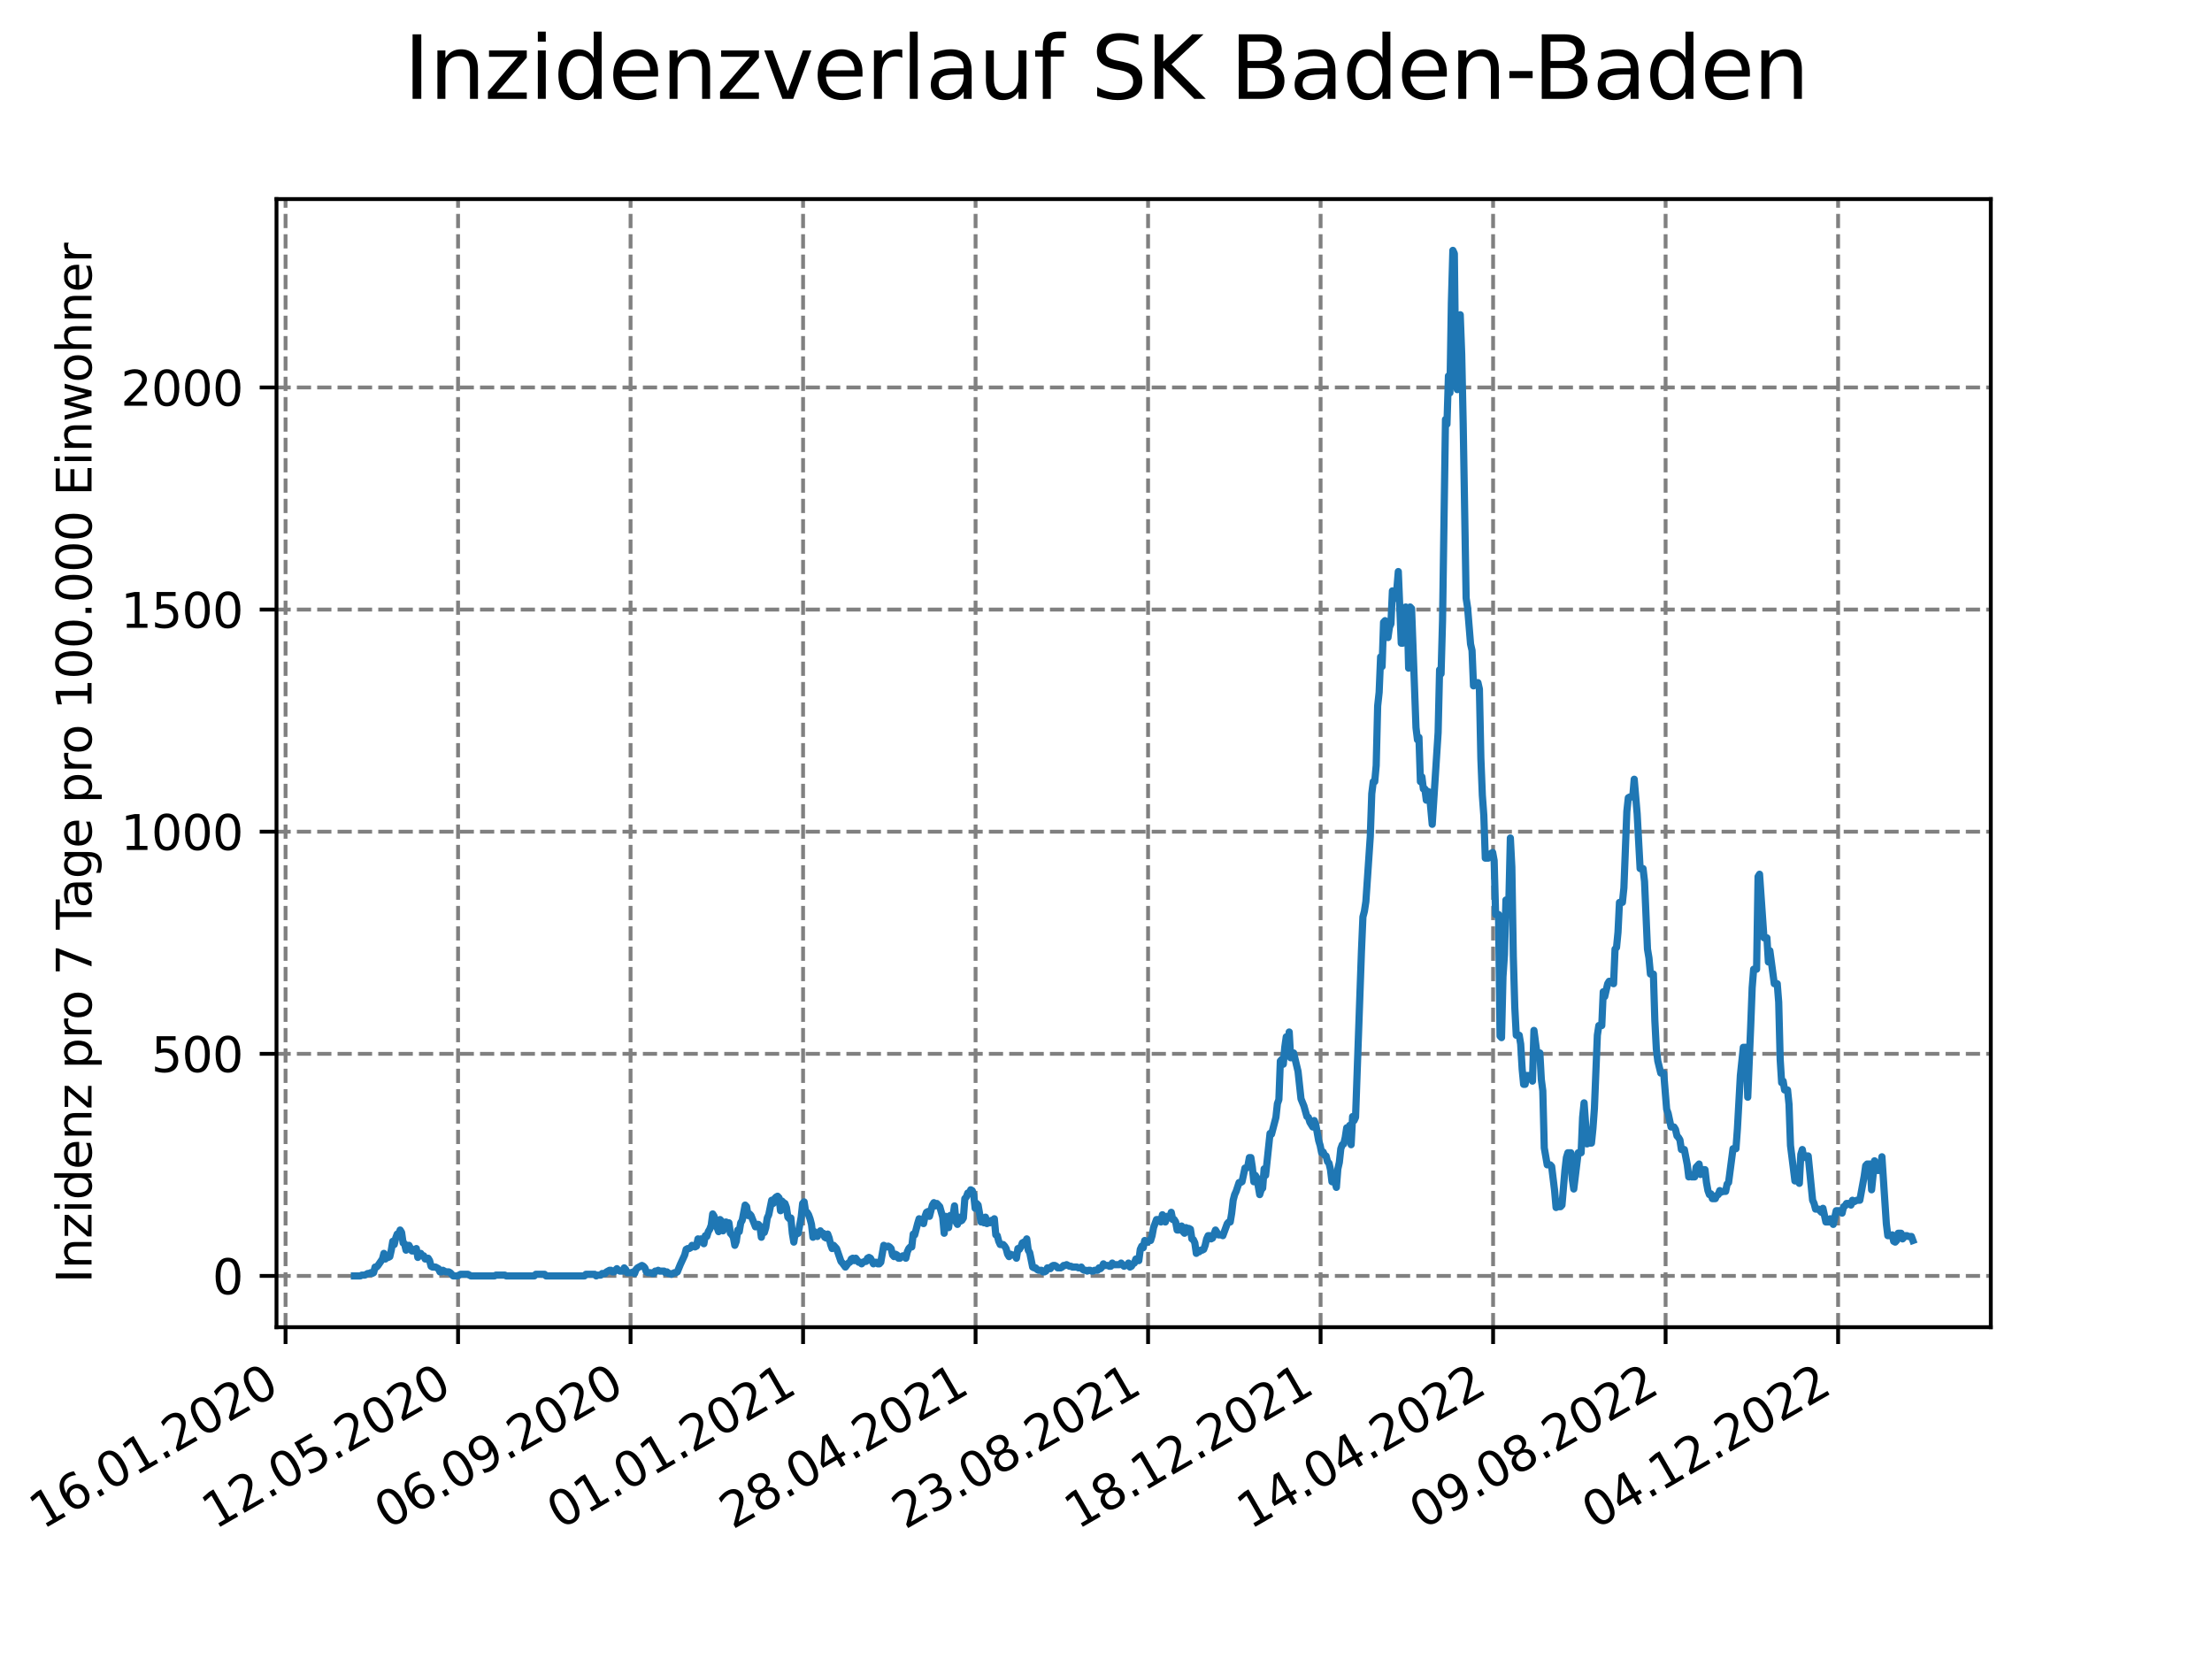 <?xml version="1.0" encoding="utf-8" standalone="no"?>
<!DOCTYPE svg PUBLIC "-//W3C//DTD SVG 1.1//EN"
  "http://www.w3.org/Graphics/SVG/1.1/DTD/svg11.dtd">
<svg xmlns:xlink="http://www.w3.org/1999/xlink" width="460.8pt" height="345.6pt" viewBox="0 0 460.8 345.6" xmlns="http://www.w3.org/2000/svg" version="1.1">
 <defs>
  <style type="text/css">*{stroke-linejoin: round; stroke-linecap: butt}</style>
 </defs>
 <g id="figure_1">
  <g id="patch_1">
   <path d="M 0 345.6 
L 460.8 345.6 
L 460.8 0 
L 0 0 
z
" style="fill: #ffffff"/>
  </g>
  <g id="axes_1">
   <g id="patch_2">
    <path d="M 57.6 276.48 
L 414.72 276.48 
L 414.72 41.472 
L 57.6 41.472 
z
" style="fill: #ffffff"/>
   </g>
   <g id="matplotlib.axis_1">
    <g id="xtick_1">
     <g id="line2d_1">
      <path d="M 59.486 276.48 
L 59.486 41.472 
" clip-path="url(#p513cf43fd4)" style="fill: none; stroke-dasharray: 2.96,1.28; stroke-dashoffset: 0; stroke: #808080; stroke-width: 0.8"/>
     </g>
     <g id="line2d_2">
      <defs>
       <path id="m395728183c" d="M 0 0 
L 0 3.5 
" style="stroke: #000000; stroke-width: 0.8"/>
      </defs>
      <g>
       <use xlink:href="#m395728183c" x="59.486" y="276.48" style="stroke: #000000; stroke-width: 0.8"/>
      </g>
     </g>
     <g id="text_1">
      <!-- 16.01.2020 -->
      <g transform="translate(8.861 318.689) rotate(-30) scale(0.1 -0.1)">
       <defs>
        <path id="DejaVuSans-31" d="M 794 531 
L 1825 531 
L 1825 4091 
L 703 3866 
L 703 4441 
L 1819 4666 
L 2450 4666 
L 2450 531 
L 3481 531 
L 3481 0 
L 794 0 
L 794 531 
z
" transform="scale(0.016)"/>
        <path id="DejaVuSans-36" d="M 2113 2584 
Q 1688 2584 1439 2293 
Q 1191 2003 1191 1497 
Q 1191 994 1439 701 
Q 1688 409 2113 409 
Q 2538 409 2786 701 
Q 3034 994 3034 1497 
Q 3034 2003 2786 2293 
Q 2538 2584 2113 2584 
z
M 3366 4563 
L 3366 3988 
Q 3128 4100 2886 4159 
Q 2644 4219 2406 4219 
Q 1781 4219 1451 3797 
Q 1122 3375 1075 2522 
Q 1259 2794 1537 2939 
Q 1816 3084 2150 3084 
Q 2853 3084 3261 2657 
Q 3669 2231 3669 1497 
Q 3669 778 3244 343 
Q 2819 -91 2113 -91 
Q 1303 -91 875 529 
Q 447 1150 447 2328 
Q 447 3434 972 4092 
Q 1497 4750 2381 4750 
Q 2619 4750 2861 4703 
Q 3103 4656 3366 4563 
z
" transform="scale(0.016)"/>
        <path id="DejaVuSans-2e" d="M 684 794 
L 1344 794 
L 1344 0 
L 684 0 
L 684 794 
z
" transform="scale(0.016)"/>
        <path id="DejaVuSans-30" d="M 2034 4250 
Q 1547 4250 1301 3770 
Q 1056 3291 1056 2328 
Q 1056 1369 1301 889 
Q 1547 409 2034 409 
Q 2525 409 2770 889 
Q 3016 1369 3016 2328 
Q 3016 3291 2770 3770 
Q 2525 4250 2034 4250 
z
M 2034 4750 
Q 2819 4750 3233 4129 
Q 3647 3509 3647 2328 
Q 3647 1150 3233 529 
Q 2819 -91 2034 -91 
Q 1250 -91 836 529 
Q 422 1150 422 2328 
Q 422 3509 836 4129 
Q 1250 4750 2034 4750 
z
" transform="scale(0.016)"/>
        <path id="DejaVuSans-32" d="M 1228 531 
L 3431 531 
L 3431 0 
L 469 0 
L 469 531 
Q 828 903 1448 1529 
Q 2069 2156 2228 2338 
Q 2531 2678 2651 2914 
Q 2772 3150 2772 3378 
Q 2772 3750 2511 3984 
Q 2250 4219 1831 4219 
Q 1534 4219 1204 4116 
Q 875 4013 500 3803 
L 500 4441 
Q 881 4594 1212 4672 
Q 1544 4750 1819 4750 
Q 2544 4750 2975 4387 
Q 3406 4025 3406 3419 
Q 3406 3131 3298 2873 
Q 3191 2616 2906 2266 
Q 2828 2175 2409 1742 
Q 1991 1309 1228 531 
z
" transform="scale(0.016)"/>
       </defs>
       <use xlink:href="#DejaVuSans-31"/>
       <use xlink:href="#DejaVuSans-36" x="63.623"/>
       <use xlink:href="#DejaVuSans-2e" x="127.246"/>
       <use xlink:href="#DejaVuSans-30" x="159.033"/>
       <use xlink:href="#DejaVuSans-31" x="222.656"/>
       <use xlink:href="#DejaVuSans-2e" x="286.279"/>
       <use xlink:href="#DejaVuSans-32" x="318.066"/>
       <use xlink:href="#DejaVuSans-30" x="381.689"/>
       <use xlink:href="#DejaVuSans-32" x="445.312"/>
       <use xlink:href="#DejaVuSans-30" x="508.936"/>
      </g>
     </g>
    </g>
    <g id="xtick_2">
     <g id="line2d_3">
      <path d="M 95.423 276.48 
L 95.423 41.472 
" clip-path="url(#p513cf43fd4)" style="fill: none; stroke-dasharray: 2.96,1.28; stroke-dashoffset: 0; stroke: #808080; stroke-width: 0.8"/>
     </g>
     <g id="line2d_4">
      <g>
       <use xlink:href="#m395728183c" x="95.423" y="276.48" style="stroke: #000000; stroke-width: 0.8"/>
      </g>
     </g>
     <g id="text_2">
      <!-- 12.05.2020 -->
      <g transform="translate(44.797 318.689) rotate(-30) scale(0.1 -0.1)">
       <defs>
        <path id="DejaVuSans-35" d="M 691 4666 
L 3169 4666 
L 3169 4134 
L 1269 4134 
L 1269 2991 
Q 1406 3038 1543 3061 
Q 1681 3084 1819 3084 
Q 2600 3084 3056 2656 
Q 3513 2228 3513 1497 
Q 3513 744 3044 326 
Q 2575 -91 1722 -91 
Q 1428 -91 1123 -41 
Q 819 9 494 109 
L 494 744 
Q 775 591 1075 516 
Q 1375 441 1709 441 
Q 2250 441 2565 725 
Q 2881 1009 2881 1497 
Q 2881 1984 2565 2268 
Q 2250 2553 1709 2553 
Q 1456 2553 1204 2497 
Q 953 2441 691 2322 
L 691 4666 
z
" transform="scale(0.016)"/>
       </defs>
       <use xlink:href="#DejaVuSans-31"/>
       <use xlink:href="#DejaVuSans-32" x="63.623"/>
       <use xlink:href="#DejaVuSans-2e" x="127.246"/>
       <use xlink:href="#DejaVuSans-30" x="159.033"/>
       <use xlink:href="#DejaVuSans-35" x="222.656"/>
       <use xlink:href="#DejaVuSans-2e" x="286.279"/>
       <use xlink:href="#DejaVuSans-32" x="318.066"/>
       <use xlink:href="#DejaVuSans-30" x="381.689"/>
       <use xlink:href="#DejaVuSans-32" x="445.312"/>
       <use xlink:href="#DejaVuSans-30" x="508.936"/>
      </g>
     </g>
    </g>
    <g id="xtick_3">
     <g id="line2d_5">
      <path d="M 131.359 276.48 
L 131.359 41.472 
" clip-path="url(#p513cf43fd4)" style="fill: none; stroke-dasharray: 2.96,1.28; stroke-dashoffset: 0; stroke: #808080; stroke-width: 0.8"/>
     </g>
     <g id="line2d_6">
      <g>
       <use xlink:href="#m395728183c" x="131.359" y="276.48" style="stroke: #000000; stroke-width: 0.8"/>
      </g>
     </g>
     <g id="text_3">
      <!-- 06.09.2020 -->
      <g transform="translate(80.734 318.689) rotate(-30) scale(0.1 -0.1)">
       <defs>
        <path id="DejaVuSans-39" d="M 703 97 
L 703 672 
Q 941 559 1184 500 
Q 1428 441 1663 441 
Q 2288 441 2617 861 
Q 2947 1281 2994 2138 
Q 2813 1869 2534 1725 
Q 2256 1581 1919 1581 
Q 1219 1581 811 2004 
Q 403 2428 403 3163 
Q 403 3881 828 4315 
Q 1253 4750 1959 4750 
Q 2769 4750 3195 4129 
Q 3622 3509 3622 2328 
Q 3622 1225 3098 567 
Q 2575 -91 1691 -91 
Q 1453 -91 1209 -44 
Q 966 3 703 97 
z
M 1959 2075 
Q 2384 2075 2632 2365 
Q 2881 2656 2881 3163 
Q 2881 3666 2632 3958 
Q 2384 4250 1959 4250 
Q 1534 4250 1286 3958 
Q 1038 3666 1038 3163 
Q 1038 2656 1286 2365 
Q 1534 2075 1959 2075 
z
" transform="scale(0.016)"/>
       </defs>
       <use xlink:href="#DejaVuSans-30"/>
       <use xlink:href="#DejaVuSans-36" x="63.623"/>
       <use xlink:href="#DejaVuSans-2e" x="127.246"/>
       <use xlink:href="#DejaVuSans-30" x="159.033"/>
       <use xlink:href="#DejaVuSans-39" x="222.656"/>
       <use xlink:href="#DejaVuSans-2e" x="286.279"/>
       <use xlink:href="#DejaVuSans-32" x="318.066"/>
       <use xlink:href="#DejaVuSans-30" x="381.689"/>
       <use xlink:href="#DejaVuSans-32" x="445.312"/>
       <use xlink:href="#DejaVuSans-30" x="508.936"/>
      </g>
     </g>
    </g>
    <g id="xtick_4">
     <g id="line2d_7">
      <path d="M 167.295 276.48 
L 167.295 41.472 
" clip-path="url(#p513cf43fd4)" style="fill: none; stroke-dasharray: 2.96,1.28; stroke-dashoffset: 0; stroke: #808080; stroke-width: 0.8"/>
     </g>
     <g id="line2d_8">
      <g>
       <use xlink:href="#m395728183c" x="167.295" y="276.48" style="stroke: #000000; stroke-width: 0.8"/>
      </g>
     </g>
     <g id="text_4">
      <!-- 01.01.2021 -->
      <g transform="translate(116.67 318.689) rotate(-30) scale(0.1 -0.1)">
       <use xlink:href="#DejaVuSans-30"/>
       <use xlink:href="#DejaVuSans-31" x="63.623"/>
       <use xlink:href="#DejaVuSans-2e" x="127.246"/>
       <use xlink:href="#DejaVuSans-30" x="159.033"/>
       <use xlink:href="#DejaVuSans-31" x="222.656"/>
       <use xlink:href="#DejaVuSans-2e" x="286.279"/>
       <use xlink:href="#DejaVuSans-32" x="318.066"/>
       <use xlink:href="#DejaVuSans-30" x="381.689"/>
       <use xlink:href="#DejaVuSans-32" x="445.312"/>
       <use xlink:href="#DejaVuSans-31" x="508.936"/>
      </g>
     </g>
    </g>
    <g id="xtick_5">
     <g id="line2d_9">
      <path d="M 203.231 276.48 
L 203.231 41.472 
" clip-path="url(#p513cf43fd4)" style="fill: none; stroke-dasharray: 2.96,1.28; stroke-dashoffset: 0; stroke: #808080; stroke-width: 0.8"/>
     </g>
     <g id="line2d_10">
      <g>
       <use xlink:href="#m395728183c" x="203.231" y="276.48" style="stroke: #000000; stroke-width: 0.8"/>
      </g>
     </g>
     <g id="text_5">
      <!-- 28.04.2021 -->
      <g transform="translate(152.606 318.689) rotate(-30) scale(0.1 -0.1)">
       <defs>
        <path id="DejaVuSans-38" d="M 2034 2216 
Q 1584 2216 1326 1975 
Q 1069 1734 1069 1313 
Q 1069 891 1326 650 
Q 1584 409 2034 409 
Q 2484 409 2743 651 
Q 3003 894 3003 1313 
Q 3003 1734 2745 1975 
Q 2488 2216 2034 2216 
z
M 1403 2484 
Q 997 2584 770 2862 
Q 544 3141 544 3541 
Q 544 4100 942 4425 
Q 1341 4750 2034 4750 
Q 2731 4750 3128 4425 
Q 3525 4100 3525 3541 
Q 3525 3141 3298 2862 
Q 3072 2584 2669 2484 
Q 3125 2378 3379 2068 
Q 3634 1759 3634 1313 
Q 3634 634 3220 271 
Q 2806 -91 2034 -91 
Q 1263 -91 848 271 
Q 434 634 434 1313 
Q 434 1759 690 2068 
Q 947 2378 1403 2484 
z
M 1172 3481 
Q 1172 3119 1398 2916 
Q 1625 2713 2034 2713 
Q 2441 2713 2670 2916 
Q 2900 3119 2900 3481 
Q 2900 3844 2670 4047 
Q 2441 4250 2034 4250 
Q 1625 4250 1398 4047 
Q 1172 3844 1172 3481 
z
" transform="scale(0.016)"/>
        <path id="DejaVuSans-34" d="M 2419 4116 
L 825 1625 
L 2419 1625 
L 2419 4116 
z
M 2253 4666 
L 3047 4666 
L 3047 1625 
L 3713 1625 
L 3713 1100 
L 3047 1100 
L 3047 0 
L 2419 0 
L 2419 1100 
L 313 1100 
L 313 1709 
L 2253 4666 
z
" transform="scale(0.016)"/>
       </defs>
       <use xlink:href="#DejaVuSans-32"/>
       <use xlink:href="#DejaVuSans-38" x="63.623"/>
       <use xlink:href="#DejaVuSans-2e" x="127.246"/>
       <use xlink:href="#DejaVuSans-30" x="159.033"/>
       <use xlink:href="#DejaVuSans-34" x="222.656"/>
       <use xlink:href="#DejaVuSans-2e" x="286.279"/>
       <use xlink:href="#DejaVuSans-32" x="318.066"/>
       <use xlink:href="#DejaVuSans-30" x="381.689"/>
       <use xlink:href="#DejaVuSans-32" x="445.312"/>
       <use xlink:href="#DejaVuSans-31" x="508.936"/>
      </g>
     </g>
    </g>
    <g id="xtick_6">
     <g id="line2d_11">
      <path d="M 239.167 276.48 
L 239.167 41.472 
" clip-path="url(#p513cf43fd4)" style="fill: none; stroke-dasharray: 2.96,1.28; stroke-dashoffset: 0; stroke: #808080; stroke-width: 0.8"/>
     </g>
     <g id="line2d_12">
      <g>
       <use xlink:href="#m395728183c" x="239.167" y="276.48" style="stroke: #000000; stroke-width: 0.8"/>
      </g>
     </g>
     <g id="text_6">
      <!-- 23.08.2021 -->
      <g transform="translate(188.542 318.689) rotate(-30) scale(0.1 -0.1)">
       <defs>
        <path id="DejaVuSans-33" d="M 2597 2516 
Q 3050 2419 3304 2112 
Q 3559 1806 3559 1356 
Q 3559 666 3084 287 
Q 2609 -91 1734 -91 
Q 1441 -91 1130 -33 
Q 819 25 488 141 
L 488 750 
Q 750 597 1062 519 
Q 1375 441 1716 441 
Q 2309 441 2620 675 
Q 2931 909 2931 1356 
Q 2931 1769 2642 2001 
Q 2353 2234 1838 2234 
L 1294 2234 
L 1294 2753 
L 1863 2753 
Q 2328 2753 2575 2939 
Q 2822 3125 2822 3475 
Q 2822 3834 2567 4026 
Q 2313 4219 1838 4219 
Q 1578 4219 1281 4162 
Q 984 4106 628 3988 
L 628 4550 
Q 988 4650 1302 4700 
Q 1616 4750 1894 4750 
Q 2613 4750 3031 4423 
Q 3450 4097 3450 3541 
Q 3450 3153 3228 2886 
Q 3006 2619 2597 2516 
z
" transform="scale(0.016)"/>
       </defs>
       <use xlink:href="#DejaVuSans-32"/>
       <use xlink:href="#DejaVuSans-33" x="63.623"/>
       <use xlink:href="#DejaVuSans-2e" x="127.246"/>
       <use xlink:href="#DejaVuSans-30" x="159.033"/>
       <use xlink:href="#DejaVuSans-38" x="222.656"/>
       <use xlink:href="#DejaVuSans-2e" x="286.279"/>
       <use xlink:href="#DejaVuSans-32" x="318.066"/>
       <use xlink:href="#DejaVuSans-30" x="381.689"/>
       <use xlink:href="#DejaVuSans-32" x="445.312"/>
       <use xlink:href="#DejaVuSans-31" x="508.936"/>
      </g>
     </g>
    </g>
    <g id="xtick_7">
     <g id="line2d_13">
      <path d="M 275.104 276.48 
L 275.104 41.472 
" clip-path="url(#p513cf43fd4)" style="fill: none; stroke-dasharray: 2.96,1.28; stroke-dashoffset: 0; stroke: #808080; stroke-width: 0.8"/>
     </g>
     <g id="line2d_14">
      <g>
       <use xlink:href="#m395728183c" x="275.104" y="276.48" style="stroke: #000000; stroke-width: 0.8"/>
      </g>
     </g>
     <g id="text_7">
      <!-- 18.12.2021 -->
      <g transform="translate(224.478 318.689) rotate(-30) scale(0.1 -0.1)">
       <use xlink:href="#DejaVuSans-31"/>
       <use xlink:href="#DejaVuSans-38" x="63.623"/>
       <use xlink:href="#DejaVuSans-2e" x="127.246"/>
       <use xlink:href="#DejaVuSans-31" x="159.033"/>
       <use xlink:href="#DejaVuSans-32" x="222.656"/>
       <use xlink:href="#DejaVuSans-2e" x="286.279"/>
       <use xlink:href="#DejaVuSans-32" x="318.066"/>
       <use xlink:href="#DejaVuSans-30" x="381.689"/>
       <use xlink:href="#DejaVuSans-32" x="445.312"/>
       <use xlink:href="#DejaVuSans-31" x="508.936"/>
      </g>
     </g>
    </g>
    <g id="xtick_8">
     <g id="line2d_15">
      <path d="M 311.04 276.48 
L 311.04 41.472 
" clip-path="url(#p513cf43fd4)" style="fill: none; stroke-dasharray: 2.96,1.28; stroke-dashoffset: 0; stroke: #808080; stroke-width: 0.8"/>
     </g>
     <g id="line2d_16">
      <g>
       <use xlink:href="#m395728183c" x="311.04" y="276.48" style="stroke: #000000; stroke-width: 0.8"/>
      </g>
     </g>
     <g id="text_8">
      <!-- 14.04.2022 -->
      <g transform="translate(260.415 318.689) rotate(-30) scale(0.1 -0.1)">
       <use xlink:href="#DejaVuSans-31"/>
       <use xlink:href="#DejaVuSans-34" x="63.623"/>
       <use xlink:href="#DejaVuSans-2e" x="127.246"/>
       <use xlink:href="#DejaVuSans-30" x="159.033"/>
       <use xlink:href="#DejaVuSans-34" x="222.656"/>
       <use xlink:href="#DejaVuSans-2e" x="286.279"/>
       <use xlink:href="#DejaVuSans-32" x="318.066"/>
       <use xlink:href="#DejaVuSans-30" x="381.689"/>
       <use xlink:href="#DejaVuSans-32" x="445.312"/>
       <use xlink:href="#DejaVuSans-32" x="508.936"/>
      </g>
     </g>
    </g>
    <g id="xtick_9">
     <g id="line2d_17">
      <path d="M 346.976 276.48 
L 346.976 41.472 
" clip-path="url(#p513cf43fd4)" style="fill: none; stroke-dasharray: 2.96,1.28; stroke-dashoffset: 0; stroke: #808080; stroke-width: 0.8"/>
     </g>
     <g id="line2d_18">
      <g>
       <use xlink:href="#m395728183c" x="346.976" y="276.48" style="stroke: #000000; stroke-width: 0.8"/>
      </g>
     </g>
     <g id="text_9">
      <!-- 09.08.2022 -->
      <g transform="translate(296.351 318.689) rotate(-30) scale(0.1 -0.1)">
       <use xlink:href="#DejaVuSans-30"/>
       <use xlink:href="#DejaVuSans-39" x="63.623"/>
       <use xlink:href="#DejaVuSans-2e" x="127.246"/>
       <use xlink:href="#DejaVuSans-30" x="159.033"/>
       <use xlink:href="#DejaVuSans-38" x="222.656"/>
       <use xlink:href="#DejaVuSans-2e" x="286.279"/>
       <use xlink:href="#DejaVuSans-32" x="318.066"/>
       <use xlink:href="#DejaVuSans-30" x="381.689"/>
       <use xlink:href="#DejaVuSans-32" x="445.312"/>
       <use xlink:href="#DejaVuSans-32" x="508.936"/>
      </g>
     </g>
    </g>
    <g id="xtick_10">
     <g id="line2d_19">
      <path d="M 382.912 276.48 
L 382.912 41.472 
" clip-path="url(#p513cf43fd4)" style="fill: none; stroke-dasharray: 2.96,1.28; stroke-dashoffset: 0; stroke: #808080; stroke-width: 0.8"/>
     </g>
     <g id="line2d_20">
      <g>
       <use xlink:href="#m395728183c" x="382.912" y="276.48" style="stroke: #000000; stroke-width: 0.8"/>
      </g>
     </g>
     <g id="text_10">
      <!-- 04.12.2022 -->
      <g transform="translate(332.287 318.689) rotate(-30) scale(0.1 -0.1)">
       <use xlink:href="#DejaVuSans-30"/>
       <use xlink:href="#DejaVuSans-34" x="63.623"/>
       <use xlink:href="#DejaVuSans-2e" x="127.246"/>
       <use xlink:href="#DejaVuSans-31" x="159.033"/>
       <use xlink:href="#DejaVuSans-32" x="222.656"/>
       <use xlink:href="#DejaVuSans-2e" x="286.279"/>
       <use xlink:href="#DejaVuSans-32" x="318.066"/>
       <use xlink:href="#DejaVuSans-30" x="381.689"/>
       <use xlink:href="#DejaVuSans-32" x="445.312"/>
       <use xlink:href="#DejaVuSans-32" x="508.936"/>
      </g>
     </g>
    </g>
   </g>
   <g id="matplotlib.axis_2">
    <g id="ytick_1">
     <g id="line2d_21">
      <path d="M 57.6 265.798 
L 414.72 265.798 
" clip-path="url(#p513cf43fd4)" style="fill: none; stroke-dasharray: 2.96,1.28; stroke-dashoffset: 0; stroke: #808080; stroke-width: 0.8"/>
     </g>
     <g id="line2d_22">
      <defs>
       <path id="m4273ff53fb" d="M 0 0 
L -3.5 0 
" style="stroke: #000000; stroke-width: 0.8"/>
      </defs>
      <g>
       <use xlink:href="#m4273ff53fb" x="57.6" y="265.798" style="stroke: #000000; stroke-width: 0.8"/>
      </g>
     </g>
     <g id="text_11">
      <!-- 0 -->
      <g transform="translate(44.237 269.597) scale(0.1 -0.1)">
       <use xlink:href="#DejaVuSans-30"/>
      </g>
     </g>
    </g>
    <g id="ytick_2">
     <g id="line2d_23">
      <path d="M 57.6 219.527 
L 414.72 219.527 
" clip-path="url(#p513cf43fd4)" style="fill: none; stroke-dasharray: 2.96,1.28; stroke-dashoffset: 0; stroke: #808080; stroke-width: 0.8"/>
     </g>
     <g id="line2d_24">
      <g>
       <use xlink:href="#m4273ff53fb" x="57.6" y="219.527" style="stroke: #000000; stroke-width: 0.8"/>
      </g>
     </g>
     <g id="text_12">
      <!-- 500 -->
      <g transform="translate(31.512 223.326) scale(0.1 -0.1)">
       <use xlink:href="#DejaVuSans-35"/>
       <use xlink:href="#DejaVuSans-30" x="63.623"/>
       <use xlink:href="#DejaVuSans-30" x="127.246"/>
      </g>
     </g>
    </g>
    <g id="ytick_3">
     <g id="line2d_25">
      <path d="M 57.6 173.255 
L 414.72 173.255 
" clip-path="url(#p513cf43fd4)" style="fill: none; stroke-dasharray: 2.96,1.28; stroke-dashoffset: 0; stroke: #808080; stroke-width: 0.8"/>
     </g>
     <g id="line2d_26">
      <g>
       <use xlink:href="#m4273ff53fb" x="57.6" y="173.255" style="stroke: #000000; stroke-width: 0.8"/>
      </g>
     </g>
     <g id="text_13">
      <!-- 1000 -->
      <g transform="translate(25.15 177.054) scale(0.1 -0.1)">
       <use xlink:href="#DejaVuSans-31"/>
       <use xlink:href="#DejaVuSans-30" x="63.623"/>
       <use xlink:href="#DejaVuSans-30" x="127.246"/>
       <use xlink:href="#DejaVuSans-30" x="190.869"/>
      </g>
     </g>
    </g>
    <g id="ytick_4">
     <g id="line2d_27">
      <path d="M 57.6 126.984 
L 414.72 126.984 
" clip-path="url(#p513cf43fd4)" style="fill: none; stroke-dasharray: 2.96,1.28; stroke-dashoffset: 0; stroke: #808080; stroke-width: 0.8"/>
     </g>
     <g id="line2d_28">
      <g>
       <use xlink:href="#m4273ff53fb" x="57.6" y="126.984" style="stroke: #000000; stroke-width: 0.8"/>
      </g>
     </g>
     <g id="text_14">
      <!-- 1500 -->
      <g transform="translate(25.15 130.783) scale(0.1 -0.1)">
       <use xlink:href="#DejaVuSans-31"/>
       <use xlink:href="#DejaVuSans-35" x="63.623"/>
       <use xlink:href="#DejaVuSans-30" x="127.246"/>
       <use xlink:href="#DejaVuSans-30" x="190.869"/>
      </g>
     </g>
    </g>
    <g id="ytick_5">
     <g id="line2d_29">
      <path d="M 57.6 80.713 
L 414.72 80.713 
" clip-path="url(#p513cf43fd4)" style="fill: none; stroke-dasharray: 2.96,1.28; stroke-dashoffset: 0; stroke: #808080; stroke-width: 0.8"/>
     </g>
     <g id="line2d_30">
      <g>
       <use xlink:href="#m4273ff53fb" x="57.6" y="80.713" style="stroke: #000000; stroke-width: 0.8"/>
      </g>
     </g>
     <g id="text_15">
      <!-- 2000 -->
      <g transform="translate(25.15 84.512) scale(0.1 -0.1)">
       <use xlink:href="#DejaVuSans-32"/>
       <use xlink:href="#DejaVuSans-30" x="63.623"/>
       <use xlink:href="#DejaVuSans-30" x="127.246"/>
       <use xlink:href="#DejaVuSans-30" x="190.869"/>
      </g>
     </g>
    </g>
    <g id="text_16">
     <!-- Inzidenz pro 7 Tage pro 100.000 Einwohner -->
     <g transform="translate(19.07 267.301) rotate(-90) scale(0.1 -0.1)">
      <defs>
       <path id="DejaVuSans-49" d="M 628 4666 
L 1259 4666 
L 1259 0 
L 628 0 
L 628 4666 
z
" transform="scale(0.016)"/>
       <path id="DejaVuSans-6e" d="M 3513 2113 
L 3513 0 
L 2938 0 
L 2938 2094 
Q 2938 2591 2744 2837 
Q 2550 3084 2163 3084 
Q 1697 3084 1428 2787 
Q 1159 2491 1159 1978 
L 1159 0 
L 581 0 
L 581 3500 
L 1159 3500 
L 1159 2956 
Q 1366 3272 1645 3428 
Q 1925 3584 2291 3584 
Q 2894 3584 3203 3211 
Q 3513 2838 3513 2113 
z
" transform="scale(0.016)"/>
       <path id="DejaVuSans-7a" d="M 353 3500 
L 3084 3500 
L 3084 2975 
L 922 459 
L 3084 459 
L 3084 0 
L 275 0 
L 275 525 
L 2438 3041 
L 353 3041 
L 353 3500 
z
" transform="scale(0.016)"/>
       <path id="DejaVuSans-69" d="M 603 3500 
L 1178 3500 
L 1178 0 
L 603 0 
L 603 3500 
z
M 603 4863 
L 1178 4863 
L 1178 4134 
L 603 4134 
L 603 4863 
z
" transform="scale(0.016)"/>
       <path id="DejaVuSans-64" d="M 2906 2969 
L 2906 4863 
L 3481 4863 
L 3481 0 
L 2906 0 
L 2906 525 
Q 2725 213 2448 61 
Q 2172 -91 1784 -91 
Q 1150 -91 751 415 
Q 353 922 353 1747 
Q 353 2572 751 3078 
Q 1150 3584 1784 3584 
Q 2172 3584 2448 3432 
Q 2725 3281 2906 2969 
z
M 947 1747 
Q 947 1113 1208 752 
Q 1469 391 1925 391 
Q 2381 391 2643 752 
Q 2906 1113 2906 1747 
Q 2906 2381 2643 2742 
Q 2381 3103 1925 3103 
Q 1469 3103 1208 2742 
Q 947 2381 947 1747 
z
" transform="scale(0.016)"/>
       <path id="DejaVuSans-65" d="M 3597 1894 
L 3597 1613 
L 953 1613 
Q 991 1019 1311 708 
Q 1631 397 2203 397 
Q 2534 397 2845 478 
Q 3156 559 3463 722 
L 3463 178 
Q 3153 47 2828 -22 
Q 2503 -91 2169 -91 
Q 1331 -91 842 396 
Q 353 884 353 1716 
Q 353 2575 817 3079 
Q 1281 3584 2069 3584 
Q 2775 3584 3186 3129 
Q 3597 2675 3597 1894 
z
M 3022 2063 
Q 3016 2534 2758 2815 
Q 2500 3097 2075 3097 
Q 1594 3097 1305 2825 
Q 1016 2553 972 2059 
L 3022 2063 
z
" transform="scale(0.016)"/>
       <path id="DejaVuSans-20" transform="scale(0.016)"/>
       <path id="DejaVuSans-70" d="M 1159 525 
L 1159 -1331 
L 581 -1331 
L 581 3500 
L 1159 3500 
L 1159 2969 
Q 1341 3281 1617 3432 
Q 1894 3584 2278 3584 
Q 2916 3584 3314 3078 
Q 3713 2572 3713 1747 
Q 3713 922 3314 415 
Q 2916 -91 2278 -91 
Q 1894 -91 1617 61 
Q 1341 213 1159 525 
z
M 3116 1747 
Q 3116 2381 2855 2742 
Q 2594 3103 2138 3103 
Q 1681 3103 1420 2742 
Q 1159 2381 1159 1747 
Q 1159 1113 1420 752 
Q 1681 391 2138 391 
Q 2594 391 2855 752 
Q 3116 1113 3116 1747 
z
" transform="scale(0.016)"/>
       <path id="DejaVuSans-72" d="M 2631 2963 
Q 2534 3019 2420 3045 
Q 2306 3072 2169 3072 
Q 1681 3072 1420 2755 
Q 1159 2438 1159 1844 
L 1159 0 
L 581 0 
L 581 3500 
L 1159 3500 
L 1159 2956 
Q 1341 3275 1631 3429 
Q 1922 3584 2338 3584 
Q 2397 3584 2469 3576 
Q 2541 3569 2628 3553 
L 2631 2963 
z
" transform="scale(0.016)"/>
       <path id="DejaVuSans-6f" d="M 1959 3097 
Q 1497 3097 1228 2736 
Q 959 2375 959 1747 
Q 959 1119 1226 758 
Q 1494 397 1959 397 
Q 2419 397 2687 759 
Q 2956 1122 2956 1747 
Q 2956 2369 2687 2733 
Q 2419 3097 1959 3097 
z
M 1959 3584 
Q 2709 3584 3137 3096 
Q 3566 2609 3566 1747 
Q 3566 888 3137 398 
Q 2709 -91 1959 -91 
Q 1206 -91 779 398 
Q 353 888 353 1747 
Q 353 2609 779 3096 
Q 1206 3584 1959 3584 
z
" transform="scale(0.016)"/>
       <path id="DejaVuSans-37" d="M 525 4666 
L 3525 4666 
L 3525 4397 
L 1831 0 
L 1172 0 
L 2766 4134 
L 525 4134 
L 525 4666 
z
" transform="scale(0.016)"/>
       <path id="DejaVuSans-54" d="M -19 4666 
L 3928 4666 
L 3928 4134 
L 2272 4134 
L 2272 0 
L 1638 0 
L 1638 4134 
L -19 4134 
L -19 4666 
z
" transform="scale(0.016)"/>
       <path id="DejaVuSans-61" d="M 2194 1759 
Q 1497 1759 1228 1600 
Q 959 1441 959 1056 
Q 959 750 1161 570 
Q 1363 391 1709 391 
Q 2188 391 2477 730 
Q 2766 1069 2766 1631 
L 2766 1759 
L 2194 1759 
z
M 3341 1997 
L 3341 0 
L 2766 0 
L 2766 531 
Q 2569 213 2275 61 
Q 1981 -91 1556 -91 
Q 1019 -91 701 211 
Q 384 513 384 1019 
Q 384 1609 779 1909 
Q 1175 2209 1959 2209 
L 2766 2209 
L 2766 2266 
Q 2766 2663 2505 2880 
Q 2244 3097 1772 3097 
Q 1472 3097 1187 3025 
Q 903 2953 641 2809 
L 641 3341 
Q 956 3463 1253 3523 
Q 1550 3584 1831 3584 
Q 2591 3584 2966 3190 
Q 3341 2797 3341 1997 
z
" transform="scale(0.016)"/>
       <path id="DejaVuSans-67" d="M 2906 1791 
Q 2906 2416 2648 2759 
Q 2391 3103 1925 3103 
Q 1463 3103 1205 2759 
Q 947 2416 947 1791 
Q 947 1169 1205 825 
Q 1463 481 1925 481 
Q 2391 481 2648 825 
Q 2906 1169 2906 1791 
z
M 3481 434 
Q 3481 -459 3084 -895 
Q 2688 -1331 1869 -1331 
Q 1566 -1331 1297 -1286 
Q 1028 -1241 775 -1147 
L 775 -588 
Q 1028 -725 1275 -790 
Q 1522 -856 1778 -856 
Q 2344 -856 2625 -561 
Q 2906 -266 2906 331 
L 2906 616 
Q 2728 306 2450 153 
Q 2172 0 1784 0 
Q 1141 0 747 490 
Q 353 981 353 1791 
Q 353 2603 747 3093 
Q 1141 3584 1784 3584 
Q 2172 3584 2450 3431 
Q 2728 3278 2906 2969 
L 2906 3500 
L 3481 3500 
L 3481 434 
z
" transform="scale(0.016)"/>
       <path id="DejaVuSans-45" d="M 628 4666 
L 3578 4666 
L 3578 4134 
L 1259 4134 
L 1259 2753 
L 3481 2753 
L 3481 2222 
L 1259 2222 
L 1259 531 
L 3634 531 
L 3634 0 
L 628 0 
L 628 4666 
z
" transform="scale(0.016)"/>
       <path id="DejaVuSans-77" d="M 269 3500 
L 844 3500 
L 1563 769 
L 2278 3500 
L 2956 3500 
L 3675 769 
L 4391 3500 
L 4966 3500 
L 4050 0 
L 3372 0 
L 2619 2869 
L 1863 0 
L 1184 0 
L 269 3500 
z
" transform="scale(0.016)"/>
       <path id="DejaVuSans-68" d="M 3513 2113 
L 3513 0 
L 2938 0 
L 2938 2094 
Q 2938 2591 2744 2837 
Q 2550 3084 2163 3084 
Q 1697 3084 1428 2787 
Q 1159 2491 1159 1978 
L 1159 0 
L 581 0 
L 581 4863 
L 1159 4863 
L 1159 2956 
Q 1366 3272 1645 3428 
Q 1925 3584 2291 3584 
Q 2894 3584 3203 3211 
Q 3513 2838 3513 2113 
z
" transform="scale(0.016)"/>
      </defs>
      <use xlink:href="#DejaVuSans-49"/>
      <use xlink:href="#DejaVuSans-6e" x="29.492"/>
      <use xlink:href="#DejaVuSans-7a" x="92.871"/>
      <use xlink:href="#DejaVuSans-69" x="145.361"/>
      <use xlink:href="#DejaVuSans-64" x="173.145"/>
      <use xlink:href="#DejaVuSans-65" x="236.621"/>
      <use xlink:href="#DejaVuSans-6e" x="298.145"/>
      <use xlink:href="#DejaVuSans-7a" x="361.523"/>
      <use xlink:href="#DejaVuSans-20" x="414.014"/>
      <use xlink:href="#DejaVuSans-70" x="445.801"/>
      <use xlink:href="#DejaVuSans-72" x="509.277"/>
      <use xlink:href="#DejaVuSans-6f" x="548.141"/>
      <use xlink:href="#DejaVuSans-20" x="609.322"/>
      <use xlink:href="#DejaVuSans-37" x="641.109"/>
      <use xlink:href="#DejaVuSans-20" x="704.732"/>
      <use xlink:href="#DejaVuSans-54" x="736.52"/>
      <use xlink:href="#DejaVuSans-61" x="781.104"/>
      <use xlink:href="#DejaVuSans-67" x="842.383"/>
      <use xlink:href="#DejaVuSans-65" x="905.859"/>
      <use xlink:href="#DejaVuSans-20" x="967.383"/>
      <use xlink:href="#DejaVuSans-70" x="999.17"/>
      <use xlink:href="#DejaVuSans-72" x="1062.646"/>
      <use xlink:href="#DejaVuSans-6f" x="1101.51"/>
      <use xlink:href="#DejaVuSans-20" x="1162.691"/>
      <use xlink:href="#DejaVuSans-31" x="1194.479"/>
      <use xlink:href="#DejaVuSans-30" x="1258.102"/>
      <use xlink:href="#DejaVuSans-30" x="1321.725"/>
      <use xlink:href="#DejaVuSans-2e" x="1385.348"/>
      <use xlink:href="#DejaVuSans-30" x="1417.135"/>
      <use xlink:href="#DejaVuSans-30" x="1480.758"/>
      <use xlink:href="#DejaVuSans-30" x="1544.381"/>
      <use xlink:href="#DejaVuSans-20" x="1608.004"/>
      <use xlink:href="#DejaVuSans-45" x="1639.791"/>
      <use xlink:href="#DejaVuSans-69" x="1702.975"/>
      <use xlink:href="#DejaVuSans-6e" x="1730.758"/>
      <use xlink:href="#DejaVuSans-77" x="1794.137"/>
      <use xlink:href="#DejaVuSans-6f" x="1875.924"/>
      <use xlink:href="#DejaVuSans-68" x="1937.105"/>
      <use xlink:href="#DejaVuSans-6e" x="2000.484"/>
      <use xlink:href="#DejaVuSans-65" x="2063.863"/>
      <use xlink:href="#DejaVuSans-72" x="2125.387"/>
     </g>
    </g>
   </g>
   <g id="line2d_31">
    <path d="M 73.833 265.798 
L 75.061 265.798 
L 75.368 265.63 
L 75.983 265.63 
L 76.597 265.295 
L 76.904 265.295 
L 77.211 265.127 
L 77.518 265.295 
L 77.826 265.127 
L 78.133 263.953 
L 78.44 263.953 
L 78.747 263.618 
L 79.669 262.276 
L 79.976 261.102 
L 80.283 262.276 
L 80.59 261.773 
L 80.897 261.941 
L 81.204 261.773 
L 81.511 260.432 
L 81.819 258.587 
L 82.126 259.258 
L 82.433 257.916 
L 82.74 257.078 
L 83.047 257.078 
L 83.354 256.239 
L 83.661 256.742 
L 83.969 258.922 
L 84.276 259.09 
L 84.583 260.432 
L 84.89 260.096 
L 85.197 259.425 
L 85.811 260.599 
L 86.119 260.599 
L 86.426 260.264 
L 86.733 260.096 
L 87.04 261.941 
L 87.347 261.605 
L 87.654 261.102 
L 87.961 261.605 
L 88.269 261.605 
L 88.576 262.276 
L 88.883 262.276 
L 89.19 262.109 
L 89.497 262.612 
L 89.804 263.785 
L 90.112 263.953 
L 90.726 263.953 
L 91.34 264.289 
L 91.647 264.959 
L 91.954 264.959 
L 92.262 264.624 
L 92.876 264.959 
L 93.49 264.959 
L 93.797 265.127 
L 94.412 265.798 
L 95.333 265.798 
L 95.947 265.462 
L 97.483 265.462 
L 98.097 265.798 
L 103.012 265.798 
L 103.319 265.63 
L 105.162 265.63 
L 105.469 265.798 
L 111.305 265.798 
L 111.612 265.462 
L 113.455 265.462 
L 113.762 265.798 
L 121.748 265.798 
L 122.055 265.462 
L 123.898 265.462 
L 124.205 265.798 
L 124.512 265.63 
L 125.126 265.63 
L 125.433 265.295 
L 126.048 265.295 
L 126.355 264.959 
L 126.969 264.624 
L 127.276 264.624 
L 127.583 264.959 
L 127.891 264.959 
L 128.505 264.289 
L 128.812 264.624 
L 129.119 264.792 
L 129.734 264.792 
L 130.041 264.121 
L 130.348 264.456 
L 130.655 265.127 
L 131.576 265.127 
L 131.884 264.959 
L 132.191 265.295 
L 132.498 264.456 
L 132.805 264.121 
L 133.726 263.618 
L 134.034 263.785 
L 134.341 264.121 
L 134.648 264.959 
L 134.955 265.127 
L 135.569 265.127 
L 135.876 265.295 
L 136.184 265.295 
L 136.491 264.792 
L 136.798 264.792 
L 137.105 264.624 
L 137.412 264.792 
L 138.334 264.792 
L 138.641 265.127 
L 138.948 264.959 
L 139.255 265.295 
L 139.562 265.295 
L 139.869 265.462 
L 140.484 265.127 
L 140.791 265.127 
L 141.098 264.959 
L 141.712 263.45 
L 142.634 261.438 
L 142.941 260.264 
L 143.248 260.096 
L 143.555 260.096 
L 143.862 259.928 
L 144.169 259.425 
L 144.784 259.761 
L 145.091 259.593 
L 145.398 258.084 
L 145.705 258.419 
L 146.012 258.084 
L 146.319 258.755 
L 146.627 259.09 
L 146.934 257.413 
L 147.241 257.581 
L 147.548 256.575 
L 147.855 256.071 
L 148.162 255.233 
L 148.469 252.885 
L 148.777 253.388 
L 149.084 255.401 
L 149.391 255.736 
L 149.698 256.575 
L 150.005 254.059 
L 150.312 254.395 
L 150.62 256.407 
L 150.927 254.73 
L 151.234 254.562 
L 151.541 254.73 
L 151.848 254.73 
L 152.155 256.91 
L 152.462 257.245 
L 152.77 257.748 
L 153.077 259.425 
L 153.384 258.587 
L 153.691 256.239 
L 153.998 256.575 
L 154.305 254.73 
L 154.612 254.227 
L 155.227 251.041 
L 155.534 251.376 
L 155.841 253.221 
L 156.148 252.885 
L 156.455 253.221 
L 157.377 255.568 
L 157.684 255.065 
L 157.991 255.065 
L 158.298 255.401 
L 158.605 257.748 
L 158.912 255.736 
L 159.22 256.742 
L 159.527 255.736 
L 159.834 253.724 
L 160.141 253.053 
L 160.755 250.034 
L 161.063 250.705 
L 161.37 249.699 
L 161.677 249.364 
L 161.984 249.196 
L 162.291 249.531 
L 162.598 252.215 
L 162.905 250.202 
L 163.213 250.538 
L 163.52 250.705 
L 163.827 251.544 
L 164.134 253.556 
L 164.441 253.891 
L 164.748 253.724 
L 165.055 256.91 
L 165.363 258.755 
L 165.67 256.742 
L 165.977 257.078 
L 166.284 256.91 
L 166.898 253.556 
L 167.205 250.705 
L 167.513 250.37 
L 167.82 252.382 
L 168.127 252.55 
L 168.434 253.053 
L 168.741 253.891 
L 169.048 255.065 
L 169.355 257.748 
L 169.663 256.575 
L 169.97 256.91 
L 170.277 257.581 
L 170.891 256.407 
L 171.198 256.91 
L 171.506 256.91 
L 171.813 257.748 
L 172.12 257.916 
L 172.427 257.078 
L 172.734 257.916 
L 173.041 259.258 
L 173.348 260.096 
L 173.656 259.425 
L 174.27 260.096 
L 175.191 262.779 
L 175.498 263.115 
L 176.113 263.953 
L 176.727 263.115 
L 177.034 262.947 
L 177.341 262.276 
L 177.648 262.109 
L 177.956 262.612 
L 178.263 262.109 
L 178.877 262.947 
L 179.184 262.947 
L 179.491 263.282 
L 179.798 262.947 
L 180.106 262.779 
L 180.413 262.779 
L 180.72 262.109 
L 181.027 261.941 
L 181.334 262.109 
L 181.949 263.282 
L 182.256 262.947 
L 182.563 262.947 
L 182.87 263.282 
L 183.177 263.282 
L 183.484 262.947 
L 184.099 259.425 
L 184.713 259.761 
L 185.02 259.593 
L 185.327 259.761 
L 185.634 260.096 
L 185.941 261.438 
L 186.249 261.773 
L 186.556 261.27 
L 186.863 261.438 
L 187.17 262.109 
L 187.477 262.109 
L 187.784 261.773 
L 188.091 261.605 
L 188.399 261.605 
L 188.706 262.109 
L 189.013 260.767 
L 189.32 260.096 
L 189.627 259.761 
L 189.934 259.761 
L 190.242 257.078 
L 190.549 257.245 
L 191.163 254.898 
L 191.47 253.891 
L 192.084 254.227 
L 192.392 254.898 
L 192.699 253.388 
L 193.006 252.55 
L 193.313 252.382 
L 193.62 253.388 
L 194.234 251.041 
L 194.542 250.538 
L 194.849 251.208 
L 195.156 250.705 
L 195.77 251.376 
L 196.384 253.556 
L 196.692 256.91 
L 196.999 253.388 
L 197.613 255.736 
L 197.92 253.221 
L 198.227 253.724 
L 198.534 253.221 
L 198.842 251.208 
L 199.149 254.562 
L 199.456 255.065 
L 199.763 253.556 
L 200.07 254.395 
L 200.377 254.227 
L 200.685 253.724 
L 200.992 249.699 
L 201.299 249.364 
L 201.606 248.525 
L 201.913 248.693 
L 202.22 247.854 
L 202.527 248.022 
L 202.835 248.861 
L 203.142 251.711 
L 203.449 250.705 
L 203.756 251.041 
L 204.37 254.562 
L 204.677 254.562 
L 204.985 254.73 
L 205.292 253.556 
L 205.599 254.898 
L 205.906 254.395 
L 206.213 254.73 
L 206.52 254.227 
L 206.827 254.227 
L 207.135 253.891 
L 207.442 257.245 
L 207.749 257.413 
L 208.056 258.587 
L 208.363 259.258 
L 208.977 259.258 
L 209.285 259.593 
L 209.592 260.096 
L 209.899 261.27 
L 210.206 261.773 
L 210.513 261.27 
L 210.82 261.438 
L 211.435 261.438 
L 211.742 262.109 
L 212.049 260.096 
L 212.356 260.264 
L 212.663 259.761 
L 212.97 258.922 
L 213.278 258.755 
L 213.585 258.755 
L 213.892 258.084 
L 214.199 260.432 
L 214.506 260.935 
L 215.12 263.953 
L 215.428 264.121 
L 215.735 264.121 
L 216.042 264.456 
L 216.349 264.624 
L 216.963 264.624 
L 217.27 264.959 
L 217.578 264.959 
L 217.885 264.792 
L 218.192 264.121 
L 218.499 264.121 
L 218.806 264.289 
L 219.113 263.785 
L 219.42 263.618 
L 219.728 263.618 
L 220.035 263.785 
L 220.342 264.121 
L 220.956 264.121 
L 221.263 263.953 
L 221.571 263.618 
L 221.878 263.618 
L 222.185 263.45 
L 222.799 263.785 
L 223.106 263.785 
L 223.413 263.953 
L 224.335 263.953 
L 224.642 264.121 
L 224.949 264.121 
L 225.256 263.953 
L 225.563 264.456 
L 225.871 264.624 
L 226.178 264.624 
L 226.485 264.792 
L 226.792 264.624 
L 227.099 264.624 
L 227.406 264.792 
L 227.713 264.792 
L 228.021 264.624 
L 228.635 264.624 
L 228.942 264.121 
L 229.249 264.289 
L 229.556 263.953 
L 229.863 263.282 
L 230.171 263.618 
L 230.785 263.618 
L 231.092 263.785 
L 231.399 263.785 
L 231.706 263.115 
L 232.014 263.45 
L 233.242 263.45 
L 233.549 263.115 
L 234.164 263.785 
L 234.471 263.618 
L 234.778 263.618 
L 235.085 263.115 
L 235.392 263.953 
L 235.699 263.785 
L 236.006 263.282 
L 236.314 263.115 
L 236.621 262.276 
L 236.928 262.276 
L 237.235 262.612 
L 237.542 260.264 
L 237.849 259.593 
L 238.156 259.928 
L 238.464 258.419 
L 238.771 258.755 
L 239.078 258.755 
L 239.385 258.419 
L 239.692 258.419 
L 239.999 257.413 
L 240.306 255.736 
L 240.921 254.059 
L 241.535 254.059 
L 241.842 254.562 
L 242.149 253.053 
L 242.457 254.227 
L 242.764 254.562 
L 243.071 253.388 
L 243.378 253.388 
L 243.685 253.724 
L 243.992 252.55 
L 244.299 254.059 
L 244.607 254.059 
L 244.914 254.562 
L 245.221 256.239 
L 245.528 256.239 
L 245.835 255.904 
L 246.142 255.401 
L 246.449 256.575 
L 246.757 256.91 
L 247.064 255.736 
L 247.371 255.904 
L 247.678 255.904 
L 247.985 256.071 
L 248.292 258.084 
L 248.599 258.252 
L 248.907 258.922 
L 249.214 261.102 
L 249.521 260.767 
L 249.828 260.767 
L 250.135 260.432 
L 250.442 260.432 
L 250.749 260.264 
L 251.057 259.425 
L 251.364 258.084 
L 251.671 257.413 
L 251.978 257.413 
L 252.285 258.084 
L 252.592 257.916 
L 253.207 256.239 
L 253.821 257.245 
L 254.435 257.245 
L 254.742 257.413 
L 255.664 254.898 
L 255.971 254.562 
L 256.278 254.562 
L 256.585 252.718 
L 256.892 250.034 
L 257.2 248.861 
L 257.507 248.19 
L 258.121 246.345 
L 258.428 246.345 
L 258.735 246.177 
L 259.35 243.327 
L 259.657 243.327 
L 259.964 242.824 
L 260.271 241.147 
L 260.578 241.147 
L 260.885 243.159 
L 261.192 246.177 
L 261.5 244.836 
L 261.807 245.339 
L 262.421 248.861 
L 262.728 247.854 
L 263.035 247.519 
L 263.343 243.494 
L 263.65 244.836 
L 264.571 236.116 
L 264.878 236.283 
L 265.8 232.762 
L 266.107 229.911 
L 266.414 229.073 
L 266.721 221.023 
L 267.028 220.688 
L 267.335 221.694 
L 267.643 218.172 
L 267.95 215.992 
L 268.257 218.34 
L 268.564 214.986 
L 268.871 220.352 
L 269.178 220.017 
L 269.485 219.346 
L 270.407 223.203 
L 271.021 228.905 
L 271.635 230.414 
L 272.25 232.594 
L 272.557 232.762 
L 272.864 233.768 
L 273.478 234.774 
L 273.786 233.433 
L 274.093 234.271 
L 274.707 237.625 
L 275.014 238.631 
L 275.321 240.14 
L 275.628 239.973 
L 275.936 240.644 
L 276.243 240.811 
L 276.55 241.985 
L 276.857 242.32 
L 277.164 243.662 
L 277.471 246.177 
L 277.778 246.01 
L 278.086 246.177 
L 278.393 247.351 
L 278.7 243.494 
L 279.007 242.153 
L 279.314 239.302 
L 279.621 238.464 
L 279.928 238.296 
L 280.236 236.954 
L 280.543 234.942 
L 280.85 235.277 
L 281.157 234.439 
L 281.464 238.464 
L 281.771 232.594 
L 282.079 233.433 
L 282.386 232.762 
L 283.614 198.217 
L 283.921 191.006 
L 284.229 189.832 
L 284.536 187.82 
L 285.457 174.236 
L 285.764 165.348 
L 286.071 162.833 
L 286.379 162.833 
L 286.686 159.479 
L 286.993 147.07 
L 287.3 144.219 
L 287.607 136.84 
L 287.914 138.853 
L 288.221 129.629 
L 288.529 129.294 
L 288.836 129.629 
L 289.143 132.816 
L 289.45 130.636 
L 289.757 129.965 
L 290.064 123.089 
L 290.371 124.766 
L 290.679 123.257 
L 290.986 122.754 
L 291.293 119.065 
L 291.907 133.989 
L 292.214 133.989 
L 292.522 131.474 
L 292.829 126.443 
L 293.136 126.779 
L 293.443 139.188 
L 293.75 126.443 
L 294.057 126.779 
L 294.979 151.597 
L 295.286 154.113 
L 295.593 153.61 
L 295.9 162.833 
L 296.207 161.827 
L 296.514 164.342 
L 296.822 164.342 
L 297.129 166.69 
L 297.436 164.845 
L 297.743 165.013 
L 298.357 171.721 
L 299.586 152.604 
L 299.893 139.523 
L 300.2 140.362 
L 300.507 129.294 
L 301.122 87.37 
L 301.429 88.376 
L 301.736 78.315 
L 302.043 81.836 
L 302.35 63.054 
L 302.657 52.154 
L 302.965 52.825 
L 303.272 79.321 
L 303.579 81.165 
L 303.886 70.936 
L 304.193 65.57 
L 304.5 73.787 
L 304.807 88.209 
L 305.422 124.598 
L 305.729 126.611 
L 306.343 134.157 
L 306.65 135.499 
L 306.957 142.877 
L 307.265 142.206 
L 307.879 142.206 
L 308.186 143.548 
L 308.493 157.97 
L 308.8 165.684 
L 309.107 169.876 
L 309.415 178.764 
L 310.029 178.764 
L 310.336 178.429 
L 310.643 177.758 
L 310.95 177.59 
L 311.257 179.267 
L 311.565 190.503 
L 312.179 190.503 
L 312.486 215.825 
L 312.793 216.16 
L 313.1 203.415 
L 313.408 198.887 
L 313.715 187.484 
L 314.329 187.484 
L 314.636 174.572 
L 314.943 180.609 
L 315.25 199.223 
L 315.558 209.788 
L 315.865 215.657 
L 316.479 215.657 
L 316.786 217.502 
L 317.093 222.7 
L 317.4 225.886 
L 317.708 225.886 
L 318.015 224.042 
L 318.936 224.042 
L 319.243 225.216 
L 319.55 214.651 
L 320.165 219.346 
L 320.779 219.346 
L 321.086 224.88 
L 321.393 227.228 
L 321.7 239.134 
L 322.315 242.656 
L 322.929 242.656 
L 323.236 242.991 
L 323.851 248.022 
L 324.158 251.544 
L 324.465 251.376 
L 325.079 251.376 
L 325.386 251.041 
L 326.001 243.83 
L 326.308 241.147 
L 326.615 240.14 
L 327.229 240.14 
L 327.536 245.674 
L 327.843 247.687 
L 328.765 240.14 
L 329.379 240.14 
L 329.686 232.762 
L 329.993 229.743 
L 330.608 238.296 
L 330.915 238.128 
L 331.529 238.128 
L 331.836 235.11 
L 332.143 230.917 
L 332.758 215.657 
L 333.065 213.645 
L 333.679 213.645 
L 333.986 206.601 
L 334.294 207.608 
L 334.908 204.924 
L 335.215 204.421 
L 335.829 204.421 
L 336.136 204.924 
L 336.444 197.714 
L 336.751 197.378 
L 337.058 194.192 
L 337.365 187.987 
L 337.979 187.987 
L 338.286 184.969 
L 338.901 169.038 
L 339.208 166.187 
L 339.515 166.019 
L 340.129 166.019 
L 340.436 162.33 
L 341.051 169.541 
L 341.665 180.944 
L 342.279 180.944 
L 342.586 183.627 
L 343.201 197.714 
L 343.508 199.558 
L 343.815 202.912 
L 344.429 202.912 
L 344.737 212.638 
L 345.044 218.508 
L 345.351 221.023 
L 345.965 223.539 
L 346.579 223.539 
L 347.194 231.085 
L 347.501 231.923 
L 348.115 234.774 
L 348.729 234.774 
L 349.037 235.277 
L 349.344 236.619 
L 349.651 236.954 
L 349.958 237.457 
L 350.265 239.47 
L 350.879 239.47 
L 351.494 242.656 
L 351.801 245.171 
L 352.108 244.668 
L 352.415 245.171 
L 353.029 245.171 
L 353.337 243.159 
L 353.951 242.488 
L 354.258 244.668 
L 354.565 243.662 
L 355.18 243.662 
L 355.487 246.345 
L 355.794 248.022 
L 356.101 248.861 
L 356.408 248.693 
L 356.715 249.699 
L 357.33 249.699 
L 357.637 249.028 
L 357.944 248.861 
L 358.251 248.022 
L 358.558 248.358 
L 358.865 248.19 
L 359.48 248.19 
L 359.787 246.681 
L 360.094 246.345 
L 361.015 239.302 
L 361.63 239.302 
L 361.937 235.11 
L 362.551 224.042 
L 363.165 218.172 
L 363.78 218.172 
L 364.087 228.569 
L 364.701 213.812 
L 365.008 205.763 
L 365.315 201.906 
L 365.93 201.906 
L 366.237 182.621 
L 366.544 182.118 
L 367.465 195.366 
L 368.08 195.366 
L 368.387 200.397 
L 368.694 198.049 
L 369.615 204.924 
L 370.23 204.924 
L 370.537 208.781 
L 370.844 220.688 
L 371.151 225.551 
L 371.458 225.216 
L 371.765 227.06 
L 372.38 227.06 
L 372.687 230.079 
L 372.994 238.631 
L 373.916 246.01 
L 374.53 246.01 
L 374.837 246.513 
L 375.144 240.476 
L 375.451 239.47 
L 375.758 241.147 
L 376.066 240.811 
L 376.68 240.811 
L 377.601 250.034 
L 377.908 250.705 
L 378.216 251.879 
L 378.83 251.879 
L 379.444 252.55 
L 379.751 251.711 
L 380.366 254.562 
L 380.98 254.562 
L 381.287 253.891 
L 381.594 254.227 
L 381.901 255.065 
L 382.516 252.215 
L 383.13 252.215 
L 383.437 252.382 
L 383.744 252.718 
L 384.051 251.376 
L 384.359 251.208 
L 384.666 250.705 
L 385.28 250.705 
L 385.587 251.041 
L 385.894 250.034 
L 386.201 250.37 
L 386.816 250.034 
L 387.43 250.034 
L 388.351 245.004 
L 388.659 242.824 
L 388.966 242.488 
L 389.58 242.488 
L 389.887 247.854 
L 390.501 241.817 
L 391.116 243.83 
L 391.73 243.83 
L 392.037 240.979 
L 392.959 254.898 
L 393.266 257.413 
L 393.88 257.413 
L 394.187 257.245 
L 394.494 258.587 
L 394.802 258.755 
L 395.109 258.419 
L 395.416 256.91 
L 396.03 256.91 
L 396.337 258.084 
L 396.952 257.413 
L 397.259 257.413 
L 397.566 257.581 
L 398.18 257.581 
L 398.487 258.419 
L 398.487 258.419 
" clip-path="url(#p513cf43fd4)" style="fill: none; stroke: #1f77b4; stroke-width: 1.5; stroke-linecap: square"/>
   </g>
   <g id="patch_3">
    <path d="M 57.6 276.48 
L 57.6 41.472 
" style="fill: none; stroke: #000000; stroke-width: 0.8; stroke-linejoin: miter; stroke-linecap: square"/>
   </g>
   <g id="patch_4">
    <path d="M 414.72 276.48 
L 414.72 41.472 
" style="fill: none; stroke: #000000; stroke-width: 0.8; stroke-linejoin: miter; stroke-linecap: square"/>
   </g>
   <g id="patch_5">
    <path d="M 57.6 276.48 
L 414.72 276.48 
" style="fill: none; stroke: #000000; stroke-width: 0.8; stroke-linejoin: miter; stroke-linecap: square"/>
   </g>
   <g id="patch_6">
    <path d="M 57.6 41.472 
L 414.72 41.472 
" style="fill: none; stroke: #000000; stroke-width: 0.8; stroke-linejoin: miter; stroke-linecap: square"/>
   </g>
  </g>
  <g id="text_17">
   <!-- Inzidenzverlauf SK Baden-Baden -->
   <g transform="translate(84.139 20.589) scale(0.18 -0.18)">
    <defs>
     <path id="DejaVuSans-76" d="M 191 3500 
L 800 3500 
L 1894 563 
L 2988 3500 
L 3597 3500 
L 2284 0 
L 1503 0 
L 191 3500 
z
" transform="scale(0.016)"/>
     <path id="DejaVuSans-6c" d="M 603 4863 
L 1178 4863 
L 1178 0 
L 603 0 
L 603 4863 
z
" transform="scale(0.016)"/>
     <path id="DejaVuSans-75" d="M 544 1381 
L 544 3500 
L 1119 3500 
L 1119 1403 
Q 1119 906 1312 657 
Q 1506 409 1894 409 
Q 2359 409 2629 706 
Q 2900 1003 2900 1516 
L 2900 3500 
L 3475 3500 
L 3475 0 
L 2900 0 
L 2900 538 
Q 2691 219 2414 64 
Q 2138 -91 1772 -91 
Q 1169 -91 856 284 
Q 544 659 544 1381 
z
M 1991 3584 
L 1991 3584 
z
" transform="scale(0.016)"/>
     <path id="DejaVuSans-66" d="M 2375 4863 
L 2375 4384 
L 1825 4384 
Q 1516 4384 1395 4259 
Q 1275 4134 1275 3809 
L 1275 3500 
L 2222 3500 
L 2222 3053 
L 1275 3053 
L 1275 0 
L 697 0 
L 697 3053 
L 147 3053 
L 147 3500 
L 697 3500 
L 697 3744 
Q 697 4328 969 4595 
Q 1241 4863 1831 4863 
L 2375 4863 
z
" transform="scale(0.016)"/>
     <path id="DejaVuSans-53" d="M 3425 4513 
L 3425 3897 
Q 3066 4069 2747 4153 
Q 2428 4238 2131 4238 
Q 1616 4238 1336 4038 
Q 1056 3838 1056 3469 
Q 1056 3159 1242 3001 
Q 1428 2844 1947 2747 
L 2328 2669 
Q 3034 2534 3370 2195 
Q 3706 1856 3706 1288 
Q 3706 609 3251 259 
Q 2797 -91 1919 -91 
Q 1588 -91 1214 -16 
Q 841 59 441 206 
L 441 856 
Q 825 641 1194 531 
Q 1563 422 1919 422 
Q 2459 422 2753 634 
Q 3047 847 3047 1241 
Q 3047 1584 2836 1778 
Q 2625 1972 2144 2069 
L 1759 2144 
Q 1053 2284 737 2584 
Q 422 2884 422 3419 
Q 422 4038 858 4394 
Q 1294 4750 2059 4750 
Q 2388 4750 2728 4690 
Q 3069 4631 3425 4513 
z
" transform="scale(0.016)"/>
     <path id="DejaVuSans-4b" d="M 628 4666 
L 1259 4666 
L 1259 2694 
L 3353 4666 
L 4166 4666 
L 1850 2491 
L 4331 0 
L 3500 0 
L 1259 2247 
L 1259 0 
L 628 0 
L 628 4666 
z
" transform="scale(0.016)"/>
     <path id="DejaVuSans-42" d="M 1259 2228 
L 1259 519 
L 2272 519 
Q 2781 519 3026 730 
Q 3272 941 3272 1375 
Q 3272 1813 3026 2020 
Q 2781 2228 2272 2228 
L 1259 2228 
z
M 1259 4147 
L 1259 2741 
L 2194 2741 
Q 2656 2741 2882 2914 
Q 3109 3088 3109 3444 
Q 3109 3797 2882 3972 
Q 2656 4147 2194 4147 
L 1259 4147 
z
M 628 4666 
L 2241 4666 
Q 2963 4666 3353 4366 
Q 3744 4066 3744 3513 
Q 3744 3084 3544 2831 
Q 3344 2578 2956 2516 
Q 3422 2416 3680 2098 
Q 3938 1781 3938 1306 
Q 3938 681 3513 340 
Q 3088 0 2303 0 
L 628 0 
L 628 4666 
z
" transform="scale(0.016)"/>
     <path id="DejaVuSans-2d" d="M 313 2009 
L 1997 2009 
L 1997 1497 
L 313 1497 
L 313 2009 
z
" transform="scale(0.016)"/>
    </defs>
    <use xlink:href="#DejaVuSans-49"/>
    <use xlink:href="#DejaVuSans-6e" x="29.492"/>
    <use xlink:href="#DejaVuSans-7a" x="92.871"/>
    <use xlink:href="#DejaVuSans-69" x="145.361"/>
    <use xlink:href="#DejaVuSans-64" x="173.145"/>
    <use xlink:href="#DejaVuSans-65" x="236.621"/>
    <use xlink:href="#DejaVuSans-6e" x="298.145"/>
    <use xlink:href="#DejaVuSans-7a" x="361.523"/>
    <use xlink:href="#DejaVuSans-76" x="414.014"/>
    <use xlink:href="#DejaVuSans-65" x="473.193"/>
    <use xlink:href="#DejaVuSans-72" x="534.717"/>
    <use xlink:href="#DejaVuSans-6c" x="575.83"/>
    <use xlink:href="#DejaVuSans-61" x="603.613"/>
    <use xlink:href="#DejaVuSans-75" x="664.893"/>
    <use xlink:href="#DejaVuSans-66" x="728.271"/>
    <use xlink:href="#DejaVuSans-20" x="763.477"/>
    <use xlink:href="#DejaVuSans-53" x="795.264"/>
    <use xlink:href="#DejaVuSans-4b" x="858.74"/>
    <use xlink:href="#DejaVuSans-20" x="924.316"/>
    <use xlink:href="#DejaVuSans-42" x="956.104"/>
    <use xlink:href="#DejaVuSans-61" x="1024.707"/>
    <use xlink:href="#DejaVuSans-64" x="1085.986"/>
    <use xlink:href="#DejaVuSans-65" x="1149.463"/>
    <use xlink:href="#DejaVuSans-6e" x="1210.986"/>
    <use xlink:href="#DejaVuSans-2d" x="1274.365"/>
    <use xlink:href="#DejaVuSans-42" x="1306.824"/>
    <use xlink:href="#DejaVuSans-61" x="1375.428"/>
    <use xlink:href="#DejaVuSans-64" x="1436.707"/>
    <use xlink:href="#DejaVuSans-65" x="1500.184"/>
    <use xlink:href="#DejaVuSans-6e" x="1561.707"/>
   </g>
  </g>
 </g>
 <defs>
  <clipPath id="p513cf43fd4">
   <rect x="57.6" y="41.472" width="357.12" height="235.008"/>
  </clipPath>
 </defs>
</svg>
